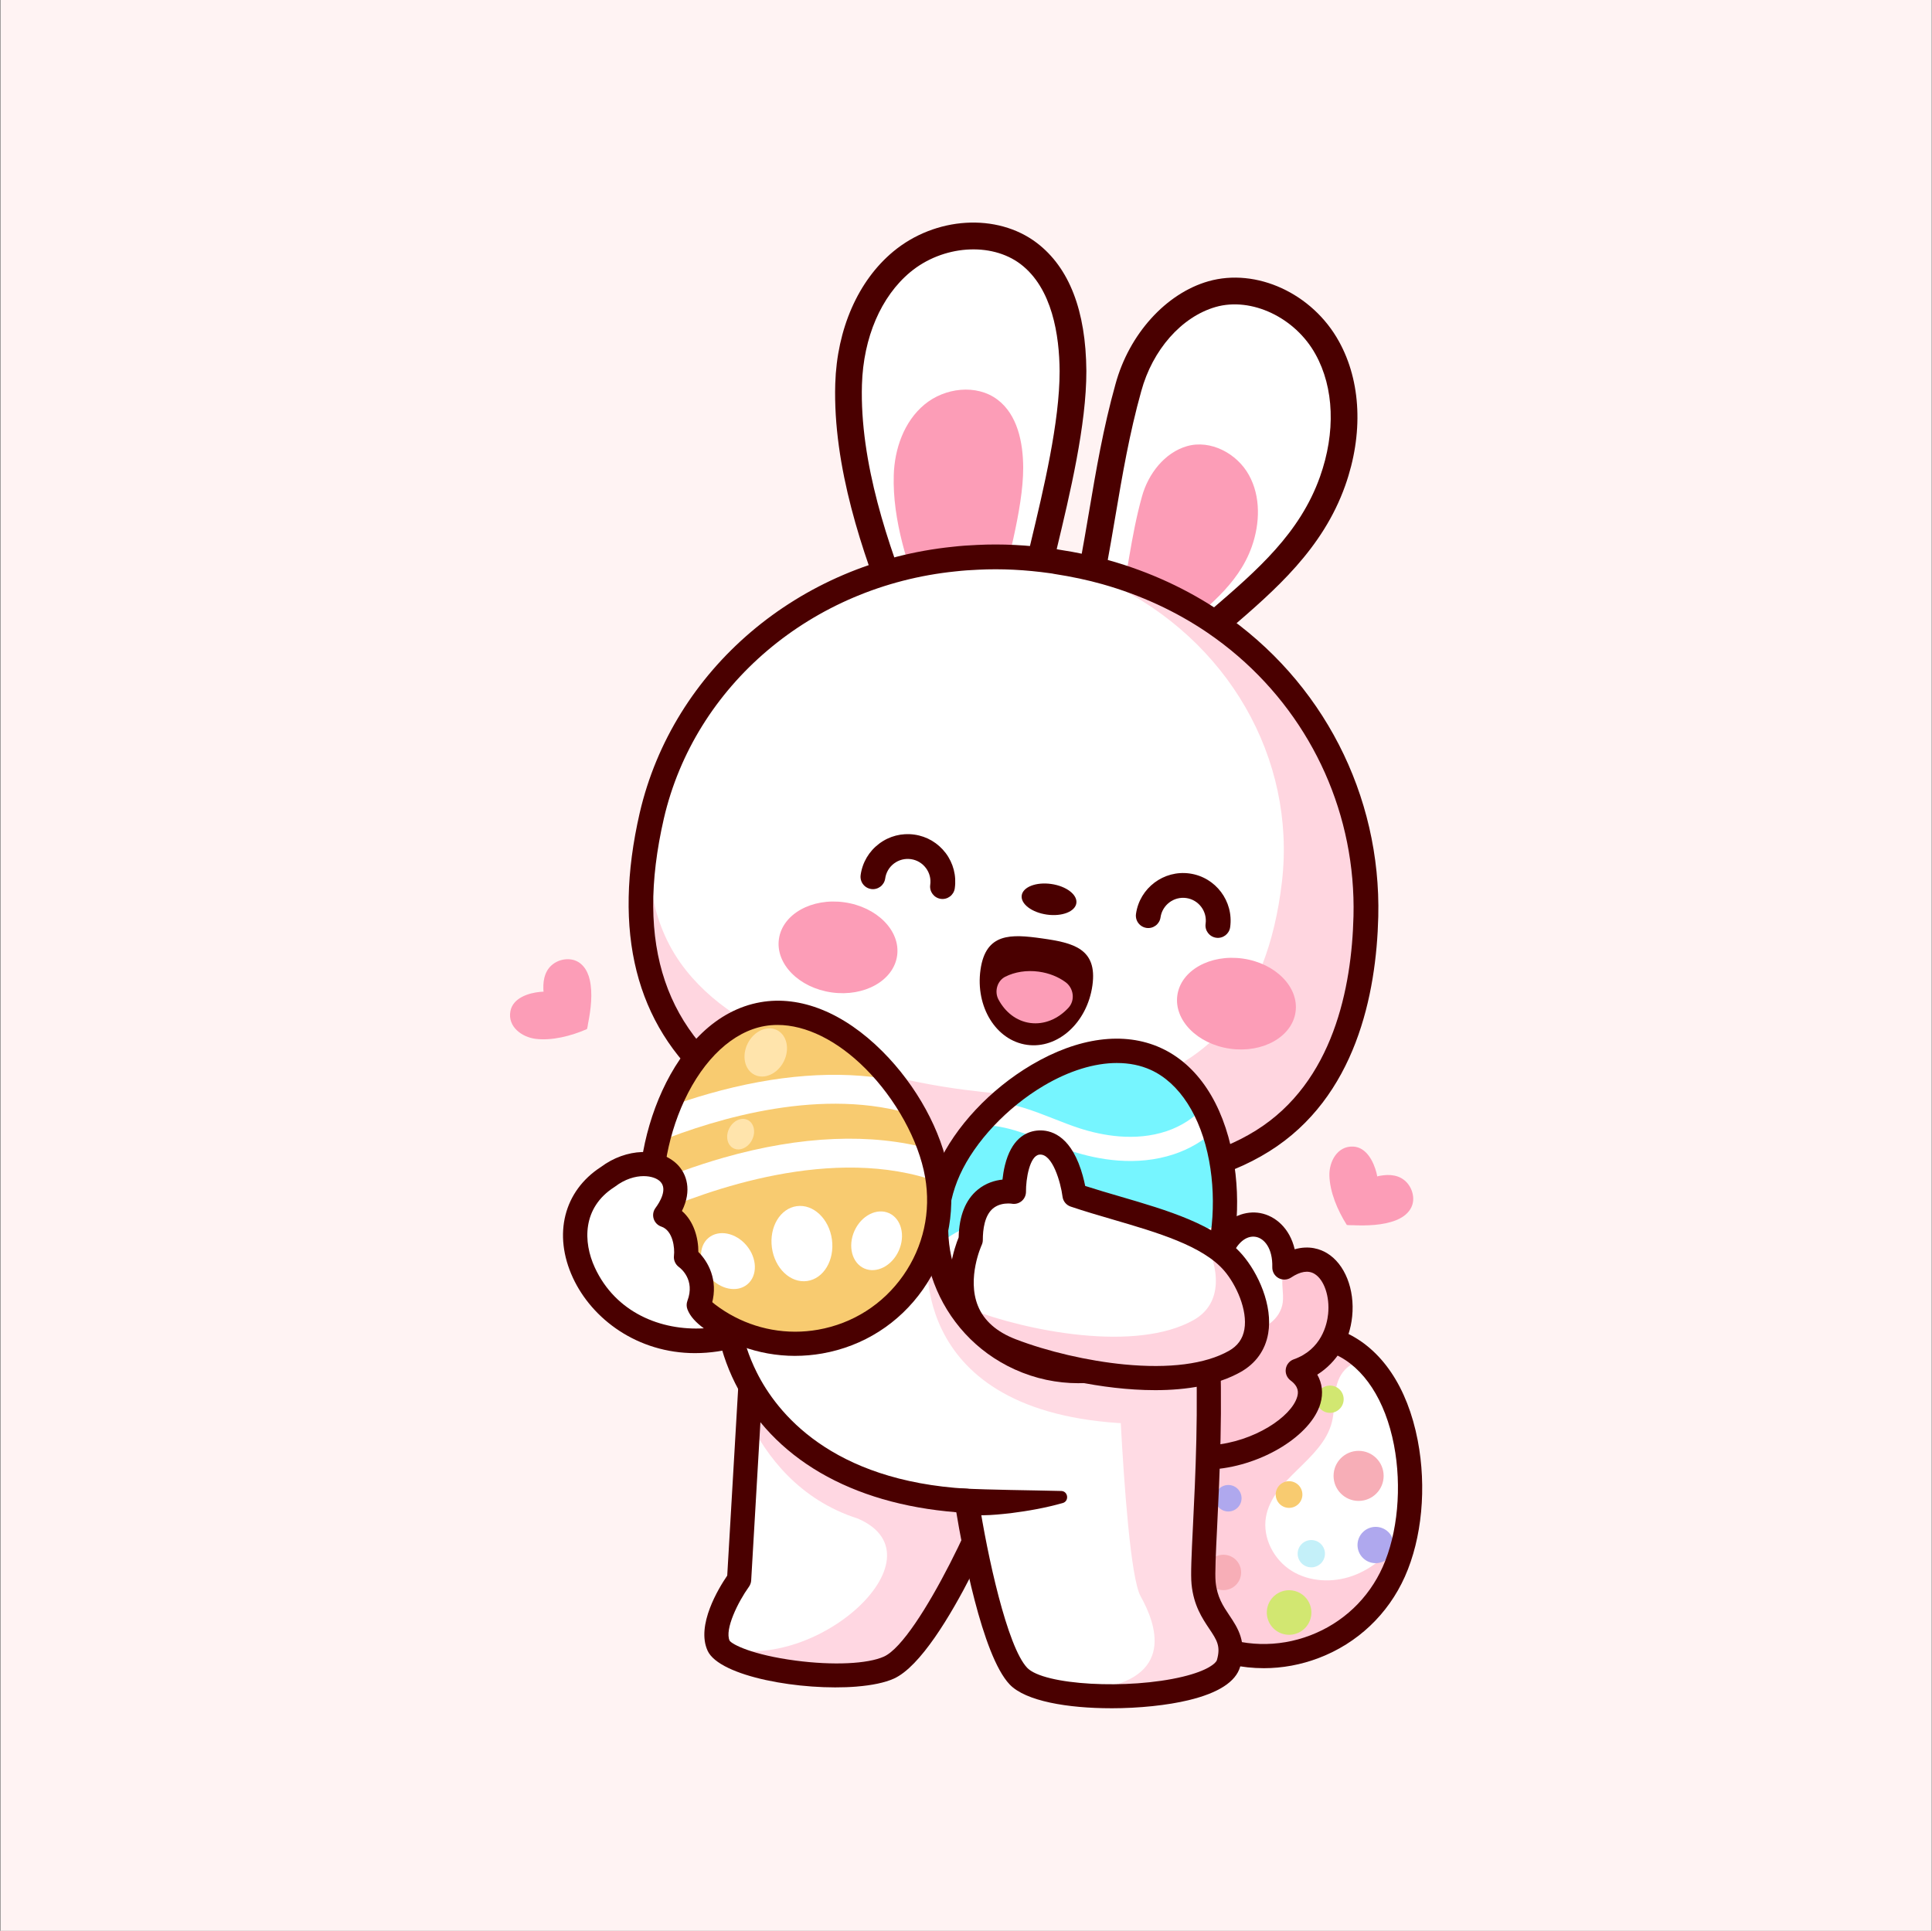 <svg width="2001" height="2000" viewBox="0 0 2001 2000" fill="none" xmlns="http://www.w3.org/2000/svg">
<rect x="0" y="0" width="2001" height="2000" fill="#808080" stroke="none"/>
<g clip-path="url(#clip0_1267_737)">
<path d="M2000.62 0H0.617V2000H2000.62V0Z" fill="#FFF3F3"/>
<path d="M1121.81 636.333C1140.51 554.514 1146.86 479.571 1168.58 401.667C1180.51 358.314 1212.02 317.143 1255.29 304.676C1300.85 291.648 1351.77 318.781 1374.73 360.41C1397.71 401.905 1396.02 453.533 1380.26 498.295C1353.32 574.324 1288.72 618.171 1233.28 668.552L1230.28 674.6C1198.92 658.533 1164.46 646.076 1127.45 637.619C1125.52 637.181 1123.61 636.743 1121.78 636.457L1121.81 636.333Z" fill="white"/>
<path d="M1157.61 640.41C1167.66 596.438 1171.07 556.152 1182.75 514.286C1189.16 490.981 1206.09 468.857 1229.36 462.152C1253.85 455.152 1281.22 469.733 1293.55 492.105C1305.9 514.41 1304.99 542.152 1296.52 566.21C1282.04 607.076 1247.32 630.638 1217.52 657.714L1215.91 660.962C1199.06 652.333 1180.53 645.629 1160.64 641.086C1159.61 640.848 1158.57 640.61 1157.59 640.467L1157.61 640.4V640.41Z" fill="#FC9DB7"/>
<path d="M1066.89 627.819L1066.86 627.943C1020.29 623.629 975.589 627.019 933.732 636.848C904.189 562.724 876.522 478.657 878.941 397.962C880.341 350.581 897.446 301.676 933.893 271.343C970.208 240.971 1027.48 233.857 1065.38 262.6C1101.07 289.762 1111.03 339.324 1111.24 384.381C1111.47 460.562 1078.68 566.248 1066.9 627.819H1066.89Z" fill="white"/>
<path d="M1034.17 624.857L1034.15 624.933C1007.26 622.438 981.465 624.4 957.303 630.076C940.255 587.295 924.284 538.771 925.674 492.2C926.484 464.857 936.36 436.629 957.389 419.114C978.351 401.591 1011.41 397.476 1033.27 414.067C1053.87 429.743 1059.63 458.352 1059.74 484.352C1059.87 528.324 1040.95 589.324 1034.15 624.857H1034.17Z" fill="#FC9DB7"/>
<path d="M1071.59 640.895C1069.33 641.714 1066.81 641.962 1064.26 641.476C1056.76 640.038 1051.85 632.79 1053.29 625.286C1056.71 607.409 1061.86 585.895 1067.48 562.476C1080.87 506.59 1097.53 437.019 1097.46 384.381C1097.22 347.695 1089.96 298.61 1057 273.552C1026.41 250.39 976.312 254 942.751 281.895C912.474 307.105 894.227 349.562 892.731 398.352C890.322 479.438 920.236 565.667 946.589 631.733C949.417 638.829 945.941 646.876 938.865 649.695C938.712 649.762 938.56 649.819 938.436 649.867C931.446 652.39 923.646 648.933 920.874 641.981C893.541 573.438 862.512 483.705 865.084 397.524C866.817 340.81 888.693 290.905 925.074 260.629C968.751 224.305 1032.66 220.419 1073.72 251.514C1107.4 277.114 1124.69 321.762 1125.16 384.257C1125.24 440.276 1108.13 511.609 1094.4 568.933C1088.9 591.886 1083.83 612.981 1080.47 630.495C1079.51 635.467 1076.02 639.305 1071.6 640.905L1071.59 640.895Z" fill="#4A0000"/>
<path d="M1238.01 681.648C1232.9 683.495 1226.95 682.21 1223.07 677.933C1217.93 672.276 1218.33 663.543 1224 658.391C1234.19 649.133 1244.66 640.105 1255.15 631.057C1302.06 590.629 1346.35 552.429 1367.16 493.733C1383.45 447.848 1381.75 401.676 1362.54 367.057C1341.56 328.895 1296.1 307.362 1259.03 317.991C1223.71 328.171 1193.66 362.343 1181.99 405.267C1169.71 449.2 1162.53 491.562 1154.92 536.409C1149.27 569.6 1143.46 603.924 1135.37 639.381C1133.66 646.838 1126.24 651.476 1118.79 649.791C1111.33 648.086 1106.67 640.676 1108.38 633.229C1116.32 598.524 1122.07 564.6 1127.66 531.781C1135.37 486.21 1142.68 443.162 1155.32 397.924C1169.46 345.933 1207.69 303.943 1251.43 291.39C1301.22 277.143 1359.4 303.924 1386.79 353.686C1409.82 395.2 1412.17 449.638 1393.26 502.99C1369.98 568.619 1320.8 611.019 1273.22 652.029C1262.93 660.924 1252.63 669.791 1242.62 678.895C1241.23 680.143 1239.66 681.067 1238.02 681.667L1238.01 681.648Z" fill="#4A0000"/>
<path d="M1443.6 1628.04C1410.36 1702.41 1323.12 1735.75 1248.75 1702.51C1174.38 1669.28 1141.04 1582.04 1174.27 1507.68C1207.51 1433.3 1313.41 1358.2 1387.78 1391.44C1462.15 1424.68 1476.84 1553.68 1443.6 1628.05V1628.04Z" fill="white"/>
<path d="M1443.6 1628.04C1446.58 1621.38 1449.15 1614.27 1451.35 1606.84C1451.27 1601.92 1451.15 1597.02 1451.02 1592.15C1438.5 1610.02 1421.28 1625.07 1400.74 1632.39C1380.2 1639.71 1356.23 1638.64 1337.72 1627.1C1319.22 1615.54 1307.46 1592.92 1311.16 1571.43C1318.04 1531.53 1369.4 1512.53 1379.41 1473.3C1381.86 1463.72 1381.56 1453.69 1382.75 1443.88C1383.87 1434.64 1386.61 1425.39 1393.21 1418.56C1398.09 1413.5 1405.14 1410.7 1410.34 1405.93C1403.53 1400.08 1396.05 1395.14 1387.78 1391.45C1313.41 1358.21 1207.51 1433.31 1174.27 1507.69C1141.04 1582.06 1174.38 1669.3 1248.75 1702.52C1323.12 1735.76 1410.36 1702.42 1443.6 1628.05V1628.04Z" fill="#FFCFDB"/>
<path d="M1407.12 1554.7C1421.44 1554.7 1433.06 1543.09 1433.06 1528.77C1433.06 1514.45 1421.44 1502.84 1407.12 1502.84C1392.8 1502.84 1381.19 1514.45 1381.19 1528.77C1381.19 1543.09 1392.8 1554.7 1407.12 1554.7Z" fill="#F7AEB7"/>
<path d="M1267.1 1647.13C1277.23 1647.13 1285.45 1638.92 1285.45 1628.79C1285.45 1618.66 1277.23 1610.45 1267.1 1610.45C1256.97 1610.45 1248.76 1618.66 1248.76 1628.79C1248.76 1638.92 1256.97 1647.13 1267.1 1647.13Z" fill="#F7AEB7"/>
<path d="M1272.18 1565.65C1279.76 1565.65 1285.9 1559.5 1285.9 1551.92C1285.9 1544.34 1279.76 1538.2 1272.18 1538.2C1264.6 1538.2 1258.46 1544.34 1258.46 1551.92C1258.46 1559.5 1264.6 1565.65 1272.18 1565.65Z" fill="#AFA8EE"/>
<path d="M1438.09 1613.68C1445.43 1606.34 1445.43 1594.44 1438.09 1587.1C1430.75 1579.75 1418.85 1579.75 1411.5 1587.1C1404.16 1594.44 1404.16 1606.34 1411.5 1613.68C1418.85 1621.03 1430.75 1621.03 1438.09 1613.68Z" fill="#AFA8EE"/>
<path d="M1391.48 1451.63C1392.73 1443.92 1387.5 1436.66 1379.8 1435.41C1372.09 1434.16 1364.83 1439.39 1363.58 1447.1C1362.33 1454.8 1367.56 1462.06 1375.27 1463.31C1382.97 1464.56 1390.23 1459.33 1391.48 1451.63Z" fill="#D2E771"/>
<path d="M1357.93 1674C1359.97 1661.41 1351.43 1649.55 1338.84 1647.51C1326.26 1645.47 1314.4 1654.02 1312.35 1666.6C1310.31 1679.19 1318.86 1691.04 1331.44 1693.09C1344.03 1695.13 1355.89 1686.58 1357.93 1674Z" fill="#D2E771"/>
<path d="M1371.89 1612.62C1373.69 1605.02 1368.98 1597.41 1361.39 1595.62C1353.79 1593.82 1346.18 1598.53 1344.38 1606.12C1342.59 1613.72 1347.3 1621.33 1354.89 1623.13C1362.49 1624.92 1370.1 1620.21 1371.89 1612.62Z" fill="#C4F0F9"/>
<path d="M1340.38 1560.86C1347.43 1557.94 1350.78 1549.86 1347.86 1542.81C1344.94 1535.76 1336.86 1532.41 1329.81 1535.33C1322.76 1538.25 1319.41 1546.33 1322.33 1553.38C1325.25 1560.44 1333.33 1563.78 1340.38 1560.86Z" fill="#F8CB70"/>
<path d="M1308.87 1727.96C1286.67 1727.96 1264.52 1723.28 1243.65 1713.95C1204.63 1696.51 1174.73 1664.92 1159.46 1625C1144.21 1585.08 1145.41 1541.6 1162.85 1502.57C1196.66 1426.92 1308.15 1342.13 1392.89 1380.01C1430.9 1396.99 1457.69 1436.75 1468.34 1491.94C1477.74 1540.69 1472.76 1593.48 1455.04 1633.15C1437.6 1672.17 1406.01 1702.07 1366.08 1717.33C1347.52 1724.43 1328.18 1727.97 1308.88 1727.97L1308.87 1727.96ZM1348.32 1395.97C1324.86 1395.97 1298.46 1404.11 1272.03 1419.95C1234.26 1442.58 1201.18 1478.15 1185.69 1512.8C1170.98 1545.71 1169.97 1582.39 1182.85 1616.07C1195.72 1649.74 1220.93 1676.39 1253.86 1691.1C1286.78 1705.82 1323.46 1706.83 1357.12 1693.95C1390.8 1681.08 1417.45 1655.87 1432.16 1622.94C1447.65 1588.3 1452.08 1539.92 1443.74 1496.7C1434.82 1450.44 1412.56 1416.24 1382.66 1402.88C1372.32 1398.26 1360.73 1395.97 1348.32 1395.97Z" fill="#4A0000"/>
<path d="M1330.25 1312.9C1390.75 1272.55 1417.27 1394.04 1344.1 1419.86C1407.52 1467.15 1214.86 1576.86 1155.93 1452.56C1205.84 1427.99 1227.49 1375.68 1198.96 1327.95C1190.19 1279.69 1238.26 1261.63 1263.49 1298.72C1280.25 1251.5 1331.56 1262 1330.26 1312.9H1330.25Z" fill="white"/>
<path d="M1332.38 1311.56C1330.95 1313.75 1329.82 1316.14 1329.13 1318.7C1326.46 1328.57 1329.89 1339.1 1328.55 1349.24C1326.3 1366.25 1308.67 1379.62 1291.69 1377.22C1299.75 1382.56 1300.99 1394.98 1295.6 1403C1290.21 1411.02 1279.86 1414.7 1270.22 1414.05C1249.39 1412.65 1232.79 1392.48 1231.82 1371.63C1230.85 1350.78 1243.16 1330.8 1260.18 1318.72L1244.95 1313.42C1238.46 1306.83 1227.42 1306.66 1219.12 1310.74C1211 1314.75 1205.02 1322 1199.78 1329.41C1226.43 1375.69 1206.26 1425.94 1159.16 1450.9C1159.07 1453.5 1159.06 1456.1 1159.06 1458.7C1221.35 1573.13 1406.45 1466.35 1344.11 1419.87C1416.42 1394.35 1391.37 1275.46 1332.39 1311.57L1332.38 1311.56Z" fill="#FFC6D4"/>
<path d="M1246.45 1522.36C1200.96 1522.36 1164.24 1499.31 1144.62 1457.92C1141.68 1451.74 1144.26 1444.35 1150.4 1441.33C1173.84 1429.79 1190.19 1411.75 1196.46 1390.54C1201.94 1371.98 1199.08 1352.56 1188.21 1334.38C1187.44 1333.1 1186.9 1331.68 1186.64 1330.19C1181.56 1302.28 1192.29 1278.5 1213.98 1269.63C1229.44 1263.3 1246.56 1266.45 1260.44 1277.24C1272.76 1259.65 1290.6 1253.85 1305.3 1256.57C1320.61 1259.41 1335.78 1271.91 1340.93 1294.05C1356.29 1289.65 1367.9 1294.14 1374.33 1298.02C1392.83 1309.15 1403.32 1335.5 1400.47 1363.57C1397.83 1389.52 1384.68 1411.07 1364.33 1423.9C1369.43 1432.87 1370.65 1443.16 1367.61 1453.74C1358.18 1486.59 1307.92 1517.79 1257.86 1521.89C1254 1522.2 1250.19 1522.36 1246.44 1522.36H1246.45ZM1172.82 1457.51C1194.95 1493.57 1229.56 1499.09 1255.83 1496.93C1298.81 1493.42 1337.59 1467.59 1343.54 1446.84C1344.84 1442.32 1345.23 1436.31 1336.62 1429.9C1332.91 1427.13 1331.03 1422.55 1331.72 1417.98C1332.42 1413.41 1335.58 1409.59 1339.93 1408.06C1368.81 1397.87 1374.46 1371.79 1375.56 1361.05C1377.4 1343.01 1371.45 1325.52 1361.42 1319.49C1354.98 1315.61 1346.83 1316.9 1337.19 1323.33C1333.3 1325.92 1328.29 1326.13 1324.2 1323.88C1320.1 1321.62 1317.61 1317.27 1317.73 1312.59C1318.23 1293.17 1309.56 1282.84 1300.74 1281.2C1290.66 1279.33 1280.63 1287.85 1275.28 1302.9C1273.7 1307.35 1269.76 1310.53 1265.08 1311.13C1260.43 1311.73 1255.79 1309.66 1253.13 1305.75C1245.03 1293.83 1233.37 1288.74 1223.47 1292.79C1215.6 1296.02 1208.34 1305.78 1210.94 1323.63C1224.47 1347.38 1227.77 1372.9 1220.47 1397.62C1213.29 1421.91 1196.57 1442.82 1172.82 1457.5V1457.51Z" fill="#4A0000"/>
<path d="M778.084 1420.6L765.493 1636.32C765.493 1636.32 733.379 1680.86 744.246 1704.65C755.122 1728.44 877.474 1746.91 920.655 1727.36C963.836 1707.81 1036.01 1546.31 1040.46 1513.06" fill="white"/>
<path d="M778.084 1420.6L775.189 1470.24C793.703 1508.31 827.741 1553.65 888.703 1573.08C981.084 1613.41 839.57 1738.37 744.255 1704.65C755.132 1728.44 877.493 1746.91 920.665 1727.36C963.846 1707.81 1036.02 1546.31 1040.46 1513.06L778.084 1420.61V1420.6Z" fill="#FFD7E2"/>
<path d="M887.531 1747C830.227 1751.71 745.16 1736.74 732.865 1709.85C720.817 1683.48 744.331 1645.06 753.208 1632.05L765.598 1419.87C765.998 1412.96 771.893 1407.69 778.827 1408.1C785.731 1408.5 790.998 1414.42 790.598 1421.32L778.008 1637.05C777.874 1639.42 777.055 1641.71 775.665 1643.64C764.446 1659.25 750.322 1687.77 755.655 1699.43C758.16 1703.3 779.036 1714.18 824.17 1720.12C862.808 1725.21 898.674 1723.57 915.522 1715.94C951.951 1699.44 1023.73 1543.9 1028.07 1511.38C1028.99 1504.52 1035.3 1499.72 1042.14 1500.63C1049 1501.54 1053.81 1507.85 1052.89 1514.7C1050.35 1533.71 1029.86 1584.81 1006.26 1631.02C984.636 1673.34 953.141 1726.38 925.846 1738.74C916.408 1743.02 902.979 1745.71 887.541 1746.98L887.531 1747Z" fill="#4A0000"/>
<path d="M1001.26 1554.6C760.903 1540.87 698.541 1342.11 793.922 1199.1C853.122 1110.34 969.198 1070.87 1077.08 1098.72C1128.48 1111.96 1180.43 1138.55 1208.72 1190.54C1277.75 1317.22 1242.47 1598.03 1246.57 1639.78C1250.66 1681.5 1283.05 1686.61 1272.36 1723.12C1260.82 1762.39 1085.65 1768.66 1054.79 1736.2C1023.93 1703.77 1001.26 1554.61 1001.26 1554.61L1001.26 1554.6Z" fill="white"/>
<path d="M1246.42 1637.71C1246.4 1637.47 1246.39 1637.18 1246.38 1636.92C1246.35 1636.41 1246.33 1635.9 1246.31 1635.33C1246.3 1635 1246.29 1634.64 1246.28 1634.3C1246.27 1633.75 1246.26 1633.22 1246.25 1632.64C1246.25 1632.25 1246.25 1631.84 1246.25 1631.43C1246.25 1630.85 1246.25 1630.26 1246.25 1629.64C1246.25 1629.2 1246.25 1628.73 1246.25 1628.27C1246.25 1627.63 1246.26 1626.99 1246.26 1626.32C1246.26 1625.86 1246.28 1625.36 1246.29 1624.88C1246.3 1624.16 1246.32 1623.43 1246.34 1622.69C1246.35 1622.2 1246.36 1621.7 1246.38 1621.21C1246.4 1620.41 1246.43 1619.58 1246.45 1618.74C1246.46 1618.26 1246.47 1617.76 1246.49 1617.27C1246.52 1616.35 1246.55 1615.41 1246.59 1614.46C1246.61 1614 1246.62 1613.54 1246.64 1613.08C1246.67 1611.96 1246.72 1610.82 1246.77 1609.65C1246.78 1609.35 1246.79 1609.06 1246.81 1608.75C1246.86 1607.3 1246.93 1605.83 1247 1604.31C1247 1604.25 1247 1604.19 1247 1604.13C1248.45 1571.17 1251.5 1521.35 1251.95 1466.16C1252.74 1370.32 1245.68 1258.35 1208.72 1190.53C1200.05 1174.59 1189.12 1161.06 1176.69 1149.54H1176.62C1174.43 1147.51 1172.21 1145.52 1169.92 1143.63L1169.7 1148.85L995.96 1131.47L961.189 1292.27C961.189 1292.27 934.074 1458.96 1158.26 1474.02C1159.12 1474.08 1159.95 1474.1 1160.8 1474.15C1164.21 1537.09 1171.05 1635 1181.34 1653.45C1196.75 1681.06 1219.33 1738.77 1131.5 1750.07C1121.96 1751.3 1115.31 1752.92 1111.03 1754.85C1114.93 1755.3 1118.95 1755.69 1123.04 1756C1123.09 1756 1123.14 1756 1123.2 1756.01C1127.28 1756.32 1131.45 1756.56 1135.66 1756.72C1135.68 1756.72 1135.7 1756.72 1135.72 1756.72C1142.03 1756.97 1148.45 1757.07 1154.89 1757C1155.01 1757 1155.12 1757 1155.24 1757C1159.46 1756.95 1163.7 1756.85 1167.93 1756.67C1168.1 1756.67 1168.26 1756.65 1168.44 1756.65C1172.66 1756.47 1176.86 1756.22 1181.03 1755.9C1181.15 1755.9 1181.27 1755.89 1181.4 1755.88C1183.33 1755.73 1185.25 1755.56 1187.16 1755.39C1187.38 1755.37 1187.59 1755.35 1187.81 1755.33C1191.81 1754.96 1195.76 1754.52 1199.65 1754.02C1199.97 1753.98 1200.28 1753.93 1200.61 1753.9C1204.43 1753.39 1208.18 1752.84 1211.84 1752.21C1212.16 1752.15 1212.48 1752.1 1212.81 1752.04C1214.37 1751.77 1215.92 1751.49 1217.46 1751.19C1217.73 1751.13 1218.02 1751.09 1218.3 1751.03C1220.06 1750.69 1221.78 1750.33 1223.48 1749.96C1223.71 1749.91 1223.94 1749.86 1224.18 1749.81C1225.63 1749.49 1227.06 1749.15 1228.46 1748.81C1228.84 1748.71 1229.22 1748.63 1229.59 1748.53C1232.78 1747.73 1235.86 1746.89 1238.79 1745.97C1239.15 1745.86 1239.51 1745.74 1239.87 1745.63C1241.09 1745.24 1242.28 1744.85 1243.46 1744.44C1243.69 1744.35 1243.94 1744.28 1244.18 1744.19C1245.53 1743.7 1246.86 1743.21 1248.13 1742.7C1248.43 1742.59 1248.7 1742.47 1249 1742.35C1250.02 1741.93 1251.01 1741.51 1251.97 1741.08C1252.27 1740.94 1252.59 1740.8 1252.88 1740.67C1254.06 1740.12 1255.19 1739.57 1256.27 1739C1256.41 1738.92 1256.53 1738.86 1256.67 1738.78C1257.62 1738.28 1258.53 1737.76 1259.4 1737.23C1259.67 1737.07 1259.94 1736.9 1260.21 1736.73C1261.06 1736.2 1261.87 1735.66 1262.65 1735.11C1262.76 1735.03 1262.88 1734.95 1263 1734.87C1263.86 1734.24 1264.66 1733.6 1265.41 1732.95C1265.61 1732.78 1265.8 1732.61 1265.99 1732.43C1266.57 1731.9 1267.12 1731.36 1267.64 1730.82C1267.79 1730.66 1267.96 1730.49 1268.11 1730.32C1268.73 1729.64 1269.29 1728.94 1269.8 1728.24C1269.9 1728.1 1269.98 1727.95 1270.08 1727.81C1270.48 1727.22 1270.84 1726.62 1271.15 1726.01C1271.26 1725.8 1271.37 1725.6 1271.46 1725.39C1271.82 1724.64 1272.13 1723.89 1272.36 1723.1C1283.04 1686.59 1250.66 1681.49 1246.57 1639.76C1246.51 1639.13 1246.46 1638.44 1246.41 1637.7L1246.42 1637.71Z" fill="#FFDBE4"/>
<path d="M994.77 1541.74C1028.8 1543.39 1064.58 1543.55 1099.13 1544.41C1106.31 1544.62 1107.58 1554.92 1100.71 1556.89C1082.99 1561.91 1064.95 1565.11 1046.69 1567.42C1027.67 1569.5 1008.52 1571.47 989.541 1566.24C974.817 1561.49 979.512 1540.14 994.77 1541.75V1541.74Z" fill="#4A0000"/>
<path d="M1150.83 1769.46C1106.31 1769.46 1062.29 1762.25 1045.72 1744.82C1016.85 1714.48 996.427 1602.6 990.465 1566.42C881.293 1557.71 800.151 1510.46 761.351 1432.69C724.855 1359.53 733.341 1267.37 783.503 1192.16C844.532 1100.66 966.531 1057.25 1080.22 1086.61C1146.73 1103.74 1193.67 1136.7 1219.72 1184.56C1275.09 1286.17 1265.67 1478.25 1260.61 1581.45C1259.27 1608.69 1258.22 1630.2 1259.04 1638.57C1260.58 1654.29 1266.74 1663.49 1273.26 1673.22C1281.99 1686.25 1291.88 1701.01 1284.39 1726.65C1279.86 1742.06 1261.92 1753.65 1231.08 1761.1C1209.12 1766.4 1179.86 1769.48 1150.84 1769.48L1150.83 1769.46ZM1008.23 1102.51C926.236 1102.51 847.941 1140.68 804.331 1206.05C758.455 1274.83 750.76 1355.37 783.75 1421.5C804.484 1463.08 860.417 1534.02 1001.97 1542.1C1007.88 1542.44 1012.74 1546.88 1013.64 1552.72C1022.52 1611.12 1043.23 1705.88 1063.86 1727.56C1080.91 1745.5 1168.35 1750.48 1225.19 1736.74C1250.84 1730.54 1259.41 1722.81 1260.35 1719.58C1264.56 1705.2 1260.26 1698.78 1252.46 1687.14C1245.25 1676.37 1236.26 1662.98 1234.1 1641C1233.1 1630.8 1234.09 1610.68 1235.59 1580.21C1240.53 1479.48 1249.73 1291.96 1197.72 1196.52C1175.12 1155 1133.48 1126.18 1073.96 1110.84C1052.18 1105.22 1030.06 1102.5 1008.23 1102.5V1102.51Z" fill="#4A0000"/>
<path d="M1054.99 1220.73C1018.95 1217.82 983.103 1212.54 947.741 1204.96C888.522 1192.27 828.493 1174.45 776.836 1141.98C688.874 1086.71 640.446 995.533 675.055 844.867C708.103 702.552 830.846 595.181 988.093 579.124C996.227 578.181 1004.48 577.629 1012.72 577.276C1037.65 576.038 1063.35 577.381 1089.48 581.076C1091.35 581.343 1093.03 581.581 1094.68 582C1112.21 584.667 1128.85 588.162 1145.14 592.743C1186.88 604.543 1224.56 622.238 1257.57 644.61C1359.87 714.276 1417.59 828.667 1414.63 949.343C1412.46 1037.9 1387.07 1132.14 1307.69 1181.76C1256.95 1213.48 1196.46 1222.11 1137.69 1223.28C1110.09 1223.82 1082.47 1222.96 1054.96 1220.73H1054.99Z" fill="white"/>
<path d="M1208.3 617.275C1200.96 613.665 1193.35 610.389 1185.7 607.304C1162.62 597.808 1137.94 590.494 1112.08 585.246C1110.23 584.875 1108.56 584.532 1106.87 584.38C1100.45 583.151 1094.11 582.113 1087.82 581.18C1101.88 584.961 1115.5 589.437 1128.49 594.78C1135.15 597.475 1141.78 600.323 1148.17 603.465C1272.57 662.38 1342.09 786.208 1327.82 912.627C1312.41 1046.35 1246.13 1107.11 1157.87 1126.89C1106.03 1138.51 1051.57 1135.68 999.276 1128.88C968.057 1124.82 937.095 1118.72 906.666 1110.64C883.438 1104.47 860.514 1097.13 838.019 1088.66C790.114 1070.61 742.981 1045.92 710.562 1005.14C674.781 960.132 667.533 904.713 674.771 850.237C654.209 927.818 653.514 1012.86 705.752 1078.56C742.99 1125.4 797.114 1153.75 852.124 1174.47C877.952 1184.21 904.276 1192.63 930.962 1199.71C965.905 1209 1001.46 1216 1037.31 1220.67C1097.37 1228.48 1159.9 1231.73 1219.44 1218.38C1320.81 1195.67 1396.9 1125.89 1414.61 972.323C1430.99 827.142 1351.16 684.942 1208.3 617.285V617.275Z" fill="#FFD6E0"/>
<path d="M1180.87 958.181C1182.67 959.733 1184.92 960.819 1187.46 961.181C1194.47 962.171 1200.97 957.295 1201.97 950.276C1203.81 937.41 1215.74 928.4 1228.62 930.219C1241.46 932.019 1250.47 944 1248.66 956.848C1247.66 963.867 1252.55 970.324 1259.58 971.352C1266.6 972.343 1273.09 967.467 1274.09 960.448C1277.86 933.552 1259.09 908.61 1232.21 904.8C1205.34 901.019 1180.37 919.781 1176.56 946.648C1175.92 951.143 1177.69 955.429 1180.88 958.181H1180.87Z" fill="#4A0000"/>
<path d="M895.703 917.895C897.503 919.448 899.76 920.524 902.293 920.886C909.312 921.876 915.808 917 916.808 909.981C917.684 903.752 920.931 898.219 925.951 894.429C930.998 890.657 937.208 889.057 943.436 889.933C949.646 890.8 955.16 894.076 958.96 899.105C962.741 904.124 964.341 910.324 963.455 916.543C962.446 923.581 967.36 930.057 974.36 931.067C981.379 932.057 987.874 927.181 988.874 920.162C990.731 907.143 987.389 894.181 979.484 883.657C971.532 873.191 960.084 866.352 947.036 864.514C934.027 862.676 921.046 866.01 910.541 873.914C900.017 881.819 893.208 893.343 891.379 906.371C890.75 910.857 892.522 915.143 895.712 917.895H895.703Z" fill="#4A0000"/>
<path d="M929.159 989.957C932.8 964.177 908.347 939.407 874.541 934.631C840.735 929.856 810.377 946.884 806.736 972.665C803.094 998.445 827.547 1023.22 861.354 1027.99C895.16 1032.77 925.517 1015.74 929.159 989.957Z" fill="#FC9DB7"/>
<path d="M662.579 841.971C697.074 693.41 827.36 582.648 986.636 566.381C995.065 565.4 1003.65 564.819 1012.12 564.467C1037.39 563.19 1064.05 564.505 1091.24 568.371C1093.62 568.686 1095.74 569.019 1096.65 569.314C1115.18 572.124 1132.18 575.752 1148.66 580.4C1190.84 592.305 1229.91 610.343 1264.82 634.01C1369.83 705.371 1430.56 823.476 1427.49 949.667C1425.52 1029.54 1404.32 1136.52 1314.53 1192.65C1269.48 1220.79 1213.38 1234.62 1137.99 1236.1C1110.05 1236.64 1081.78 1235.78 1053.96 1233.52C1017.5 1230.57 980.855 1225.19 945.065 1217.51C869.331 1201.29 815.35 1181.34 770.036 1152.85C757.084 1144.71 745.217 1135.98 734.379 1126.63C658.37 1061.03 634.198 965.486 662.579 841.962V841.971ZM1250.39 655.229C1217.8 633.133 1181.23 616.267 1141.7 605.095C1126.26 600.762 1110.26 597.352 1091.56 594.438C1090.36 594.133 1089.13 593.981 1087.72 593.79C1062.07 590.171 1037.06 588.914 1013.31 590.114C1005.37 590.448 997.436 590.981 989.417 591.895C840.893 607.067 719.589 709.914 687.589 847.762C657.474 978.857 688.75 1071.38 783.693 1131.12C826.369 1157.95 877.789 1176.84 950.436 1192.42C985.141 1199.86 1020.67 1205.08 1056.05 1207.94C1083 1210.12 1110.42 1210.97 1137.49 1210.45C1208.05 1209.05 1259.99 1196.47 1300.94 1170.89C1381.04 1120.82 1400.03 1022.61 1401.83 949.038C1404.38 845.048 1360.28 747.029 1282.32 679.743C1272.25 671.048 1261.59 662.867 1250.39 655.238V655.229Z" fill="#4A0000"/>
<path d="M1341.82 1048.25C1345.46 1022.47 1321 997.702 1287.2 992.927C1253.39 988.152 1223.03 1005.18 1219.39 1030.96C1215.75 1056.74 1240.2 1081.51 1274.01 1086.29C1307.82 1091.06 1338.17 1074.03 1341.82 1048.25Z" fill="#FC9DB7"/>
<path d="M1015.52 1004.47C1010.09 1042.91 1031.63 1077.75 1063.64 1082.27C1095.64 1086.79 1125.99 1059.29 1131.42 1020.83C1136.85 982.381 1111.21 976.552 1079.21 972.029C1047.21 967.505 1020.96 966.01 1015.52 1004.46V1004.47Z" fill="#4A0000"/>
<path d="M1075.92 1006.49C1086.57 1007.94 1096.04 1011.84 1103.51 1017.28C1112.04 1023.48 1113.8 1036.11 1106.58 1043.92C1095.99 1055.38 1081.64 1061.64 1066.88 1059.62C1052.66 1057.67 1041.06 1048.37 1034.09 1035.26C1029.7 1027 1032.81 1015.88 1041.24 1011.68C1050.95 1006.83 1063.1 1004.72 1075.92 1006.48V1006.49Z" fill="#FC9DB7"/>
<path d="M1114.8 935.511C1116.04 926.75 1104.37 917.859 1088.74 915.651C1073.11 913.444 1059.44 918.756 1058.2 927.516C1056.96 936.276 1068.63 945.167 1084.26 947.375C1099.89 949.582 1113.56 944.271 1114.8 935.511Z" fill="#4A0000"/>
<path d="M1267.84 1266.47C1267.06 1276.13 1265.7 1285.6 1263.77 1294.76C1260.9 1308.72 1256.77 1321.9 1251.41 1333.7C1217.74 1407.89 1130.32 1440.71 1056.13 1407.06C1017.66 1389.63 990.341 1357.76 977.608 1320.73V1320.7C974.274 1311.03 971.941 1301 970.674 1290.8C967.446 1264.73 971.141 1237.48 982.77 1211.81C989.903 1196.08 1000.33 1180.31 1013.04 1165.58C1020.13 1157.31 1028 1149.35 1036.37 1141.89C1083.4 1100.12 1147.36 1074.3 1196.95 1096.79C1218.58 1106.62 1235.11 1124.59 1246.78 1146.91C1250.87 1154.68 1254.38 1162.98 1257.27 1171.65C1267.14 1200.98 1270.5 1234.64 1267.84 1266.47Z" fill="#76F5FF"/>
<path d="M1257.26 1171.65C1245.7 1182.01 1231.73 1190.28 1216.24 1195.45C1177.01 1208.65 1137.07 1201.14 1110.48 1192.55C1100.82 1189.46 1091.42 1185.75 1082.32 1182.15C1071.89 1178.06 1062.03 1174.19 1051.86 1171.12C1037.49 1166.79 1024.49 1164.92 1013.03 1165.59C1020.12 1157.32 1027.99 1149.36 1036.36 1141.9C1043.63 1142.99 1051.19 1144.76 1059.09 1147.16C1070.26 1150.52 1081.06 1154.76 1091.49 1158.86C1100.63 1162.46 1109.29 1165.86 1118.19 1168.75C1141.19 1176.18 1175.48 1182.71 1208.28 1171.71C1223.51 1166.62 1236.82 1157.85 1246.78 1146.91C1250.87 1154.68 1254.38 1162.98 1257.27 1171.65H1257.26Z" fill="white"/>
<path d="M1267.84 1266.47C1267.06 1276.13 1265.7 1285.6 1263.77 1294.76C1241.77 1302.19 1218.51 1305.86 1195.21 1305.43C1171.25 1304.96 1147.91 1300.23 1125.31 1295.7C1116.75 1293.96 1107.88 1292.16 1099.22 1290.67C1073.79 1286.27 1040.86 1282.64 1011.92 1294.03C998.989 1299.12 986.227 1308.63 977.589 1320.7C974.255 1311.03 971.922 1301 970.655 1290.8C979.684 1282.47 990.55 1275.57 1002.75 1270.77C1037.48 1257.08 1074.85 1261.04 1103.5 1266.01C1112.5 1267.57 1121.53 1269.37 1130.26 1271.14C1152.73 1275.68 1173.99 1279.97 1195.66 1280.41C1220.39 1280.88 1245.08 1276.05 1267.82 1266.48L1267.84 1266.47Z" fill="white"/>
<path d="M1116.84 1432.77C1094.75 1432.77 1072.33 1428.18 1050.95 1418.48C970.598 1382.02 934.893 1286.98 971.36 1206.64C989.322 1167.07 1025.55 1128.35 1068.28 1103.09C1116.67 1074.47 1164.2 1068.19 1202.1 1085.39C1240.02 1102.59 1266.58 1142.5 1276.91 1197.75C1286.04 1246.54 1280.76 1299.3 1262.8 1338.88C1236.04 1397.84 1177.73 1432.76 1116.85 1432.76L1116.84 1432.77ZM1156.87 1101.09C1133.56 1101.09 1107.33 1109.08 1081.03 1124.63C1043.13 1147.04 1009.85 1182.43 994.17 1216.98C963.417 1284.75 993.531 1364.91 1061.3 1395.68C1129.09 1426.43 1209.25 1396.31 1240 1328.53C1255.67 1293.98 1260.39 1245.63 1252.3 1202.35C1243.65 1156.04 1221.58 1121.71 1191.76 1108.19C1181.28 1103.44 1169.5 1101.1 1156.87 1101.1V1101.09Z" fill="#4A0000"/>
<path d="M1277.14 1307.79C1244.8 1270.53 1171.44 1257.77 1112.89 1237.97C1112.89 1237.97 1105.66 1180.01 1075 1183.59C1049.39 1186.58 1050.09 1234.55 1050.09 1234.55C1050.09 1234.55 1005.4 1225.9 1005.4 1284.39C1005.4 1284.39 966.255 1367.64 1047.42 1398.92C1107.02 1421.9 1219.16 1443.84 1278.86 1410.25C1319.34 1387.48 1298.64 1332.55 1277.15 1307.79H1277.14Z" fill="white"/>
<path d="M1277.14 1307.79C1269.46 1298.95 1259.46 1291.5 1247.9 1284.99C1262.11 1312.3 1267.76 1349.62 1236.18 1367.38C1176.48 1400.96 1064.35 1379.03 1004.74 1356.06C1003.08 1355.42 1001.55 1354.72 999.998 1354.05C1006 1371.48 1019.67 1388.23 1047.41 1398.92C1107.01 1421.9 1219.15 1443.84 1278.85 1410.25C1319.33 1387.48 1298.63 1332.55 1277.14 1307.79Z" fill="#FFD4DF"/>
<path d="M1196.27 1439.97C1141.34 1439.97 1081.71 1425.55 1042.91 1410.6C1016.38 1400.37 998.427 1383.97 989.551 1361.86C975.931 1327.93 988.76 1291.78 992.903 1281.73C993.389 1259.36 999.998 1242.77 1012.59 1232.38C1021.19 1225.29 1030.68 1222.67 1038.28 1221.87C1038.75 1217.5 1039.51 1212.4 1040.78 1207.22C1047.48 1179.79 1062.29 1172.47 1073.54 1171.15C1084.26 1169.91 1104.13 1172.61 1117.05 1204.77C1120.56 1213.51 1122.72 1222.34 1123.95 1228.45C1135.61 1232.22 1147.93 1235.81 1159.9 1239.31C1208.87 1253.62 1259.51 1268.41 1286.58 1299.59C1303.06 1318.58 1318.51 1352.25 1313.47 1381.29C1310.47 1398.56 1300.62 1412.35 1284.96 1421.16C1260.86 1434.72 1229.41 1439.98 1196.25 1439.98L1196.27 1439.97ZM1044.21 1246.61C1040.24 1246.61 1033.64 1247.38 1028.37 1251.82C1019.73 1259.1 1017.92 1273.54 1017.92 1284.37C1017.92 1286.21 1017.51 1288.03 1016.73 1289.7C1016.59 1290 1001.19 1323.83 1012.85 1352.65C1019.05 1367.98 1032.19 1379.61 1051.92 1387.22C1084.92 1399.94 1126.94 1409.7 1164.31 1413.31C1210.94 1417.83 1248.42 1412.99 1272.71 1399.31C1281.85 1394.18 1287.11 1386.88 1288.83 1376.98C1292.27 1357.13 1280.5 1330.74 1267.69 1315.98C1245.45 1290.36 1198.4 1276.62 1152.9 1263.32C1138.23 1259.04 1123.06 1254.61 1108.88 1249.81C1104.34 1248.27 1101.06 1244.27 1100.47 1239.5C1098.66 1225.22 1090.09 1194.41 1076.46 1196.01C1066.38 1197.19 1062.47 1221.58 1062.63 1234.37C1062.66 1238.13 1061.02 1241.72 1058.13 1244.13C1055.25 1246.54 1051.44 1247.54 1047.73 1246.82C1047.73 1246.82 1046.35 1246.6 1044.22 1246.6L1044.21 1246.61Z" fill="#4A0000"/>
<path d="M971.531 1224.28V1224.3C981.398 1302.69 928.093 1375.84 849.427 1389.69C768.351 1403.92 691.046 1349.78 676.77 1268.68C676.16 1265.23 675.674 1261.7 675.284 1258.11C674.16 1247.74 673.931 1236.8 674.57 1225.61C675.331 1211.64 677.436 1197.32 680.789 1183.1C683.712 1170.65 687.598 1158.3 692.36 1146.44C711.674 1098.39 745.512 1058.27 789.789 1050.48C838.17 1041.95 888.008 1073.98 923.408 1118.46C932.674 1130.07 940.932 1142.55 947.941 1155.35C954.17 1166.84 959.417 1178.57 963.446 1190.23C966.503 1199.26 968.893 1208.25 970.436 1217.02C970.874 1219.45 971.236 1221.86 971.541 1224.27L971.531 1224.28Z" fill="#F8CB70"/>
<path d="M835.904 1326.93C853.068 1324.56 864.588 1305.28 861.636 1283.86C858.683 1262.45 842.376 1247.01 825.212 1249.37C808.048 1251.74 796.528 1271.02 799.481 1292.43C802.433 1313.85 818.741 1329.29 835.904 1326.93Z" fill="white"/>
<path d="M930.832 1295.59C937.962 1279.8 933.483 1262.37 920.827 1256.65C908.171 1250.94 892.132 1259.11 885.002 1274.9C877.872 1290.69 882.352 1308.12 895.007 1313.84C907.663 1319.55 923.703 1311.38 930.832 1295.59Z" fill="white"/>
<path d="M774.113 1330.32C784.751 1321.4 784.346 1303.4 773.209 1290.13C762.072 1276.86 744.42 1273.33 733.783 1282.26C723.146 1291.19 723.551 1309.18 734.688 1322.45C745.824 1335.73 763.476 1339.25 774.113 1330.32Z" fill="white"/>
<path d="M947.931 1155.36C853.217 1125.09 742.884 1158.19 680.779 1183.1C683.703 1170.66 687.589 1158.31 692.351 1146.45C705.141 1141.83 719.198 1137.19 734.227 1132.93C803.57 1113.18 867.97 1108.34 923.408 1118.46C932.674 1130.07 940.932 1142.55 947.941 1155.35L947.931 1155.36Z" fill="white"/>
<path d="M811.711 1099.64C818.201 1086.89 815.13 1072.31 804.852 1067.08C794.575 1061.85 780.982 1067.94 774.492 1080.69C768.003 1093.44 771.073 1108.01 781.351 1113.24C791.628 1118.48 805.221 1112.38 811.711 1099.64Z" fill="#FFE4AC"/>
<path d="M778.87 1180.8C782.984 1172.72 781.041 1163.48 774.53 1160.17C768.019 1156.85 759.406 1160.72 755.292 1168.8C751.178 1176.88 753.121 1186.12 759.632 1189.43C766.143 1192.75 774.756 1188.88 778.87 1180.8Z" fill="#FFE4AC"/>
<path d="M963.436 1190.24C902.874 1173.39 829.57 1176.36 749.732 1199.08C720.141 1207.53 694.341 1217.28 674.56 1225.62C673.912 1236.81 674.141 1247.74 675.274 1258.12C731.808 1233.04 863.303 1185.07 971.531 1224.28V1224.3L963.436 1190.23V1190.24Z" fill="white"/>
<path d="M823.531 1404.47C746.598 1404.47 678.227 1349.17 664.446 1270.84C649.951 1188.41 695.274 1054.38 787.608 1038.14C828.989 1030.86 873.903 1048.97 914.027 1089.13C949.465 1124.61 975.17 1171.61 982.77 1214.84C990.246 1257.35 980.722 1300.23 955.951 1335.58C931.179 1370.93 894.122 1394.51 851.608 1401.99C842.179 1403.65 832.789 1404.45 823.531 1404.45V1404.47ZM805.274 1061.67C800.751 1061.67 796.303 1062.05 791.941 1062.81C759.303 1068.55 729.017 1096.62 708.865 1139.81C690.036 1180.16 682.465 1228.71 689.112 1266.5C700.76 1332.7 758.531 1379.42 823.551 1379.43C831.379 1379.43 839.303 1378.75 847.274 1377.35C883.198 1371.03 914.512 1351.1 935.455 1321.23C956.389 1291.35 964.436 1255.11 958.122 1219.19C951.474 1181.39 927.789 1138.34 896.322 1106.84C867.131 1077.62 834.665 1061.67 805.284 1061.67H805.274Z" fill="#4A0000"/>
<path d="M723.684 1351.83C735.75 1319.82 710.446 1302.26 710.446 1302.26C712.055 1289.48 708.255 1265.21 688.96 1258.69C722.522 1213.32 669.255 1188.91 629.503 1219.11C544.446 1273.56 631.436 1422.71 764.398 1382.29C745.465 1372.42 727.817 1362.49 723.684 1351.84V1351.83Z" fill="white"/>
<path d="M720.008 1401.63C660.322 1401.63 613.151 1366.45 593.303 1323.43C572.598 1278.56 583.998 1233.64 622.331 1208.84C648.455 1189.25 683.084 1187.99 701.351 1206.03C711.341 1215.9 716.855 1233.14 706.284 1254.39C718.903 1265.26 723.36 1282.88 723.293 1296.8C733.312 1306.75 744.055 1325.68 737.331 1350.28C743.693 1357.38 761.817 1366.82 770.17 1371.17C774.684 1373.52 777.322 1378.37 776.855 1383.43C776.379 1388.5 772.893 1392.77 768.027 1394.25C751.37 1399.31 735.265 1401.62 719.998 1401.62L720.008 1401.63ZM666.674 1218.27C657.941 1218.27 647.351 1221.27 637.074 1229.08C636.808 1229.28 636.531 1229.47 636.255 1229.65C602.884 1251.02 603.931 1286.68 616.046 1312.93C637.665 1359.77 684.608 1378.49 728.951 1375.92C720.884 1370 714.846 1363.67 712.017 1356.35C710.903 1353.48 710.884 1350.3 711.979 1347.41C720.189 1325.63 704.97 1313.74 703.198 1312.47C699.512 1309.78 697.455 1305.22 698.027 1300.7C699.008 1292.96 697.065 1274.65 684.951 1270.55C681.16 1269.28 678.217 1266.26 677.017 1262.44C675.817 1258.62 676.522 1254.47 678.903 1251.25C683.046 1245.66 691.808 1231.78 683.77 1223.85C680.408 1220.52 674.236 1218.28 666.684 1218.28L666.674 1218.27Z" fill="#4A0000"/>
<path d="M1463.69 1241.6C1463.84 1252.69 1455.47 1260.24 1445.72 1264.04C1432.38 1269.24 1415.74 1269.79 1400.74 1269.1C1400.21 1269.08 1395.12 1269.21 1394.8 1268.7C1385.11 1253.34 1377.28 1234.54 1376.87 1217.55C1376.54 1203.48 1384.89 1186.99 1401.39 1187.66C1415.4 1188.23 1422.76 1203.58 1425.64 1214.88C1425.96 1216.14 1426.25 1217.43 1426.47 1218.7C1426.39 1218.2 1432.74 1217.4 1433.2 1217.35C1437.97 1216.81 1443.11 1217.04 1447.96 1218.8C1457.86 1222.41 1463.59 1232.27 1463.69 1241.6Z" fill="#FC9DB7"/>
<path d="M591.341 993.819C602.322 995.343 608.531 1004.74 610.827 1014.96C613.97 1028.93 612.017 1045.47 609.074 1060.19C608.979 1060.71 608.341 1065.76 607.789 1066.01C591.141 1073.28 571.379 1078.19 554.531 1076.05C540.57 1074.27 525.522 1063.52 528.655 1047.32C531.322 1033.56 547.608 1028.58 559.208 1027.44C560.512 1027.3 561.817 1027.22 563.112 1027.19C562.617 1027.2 562.779 1020.8 562.789 1020.34C562.97 1015.54 563.97 1010.5 566.436 1005.96C571.484 996.724 582.093 992.533 591.341 993.829V993.819Z" fill="#FC9DB7"/>
</g>
<defs>
<clipPath id="clip0_1267_737">
<rect width="2000" height="2000" fill="white" transform="translate(0.617)"/>
</clipPath>
</defs>
</svg>

